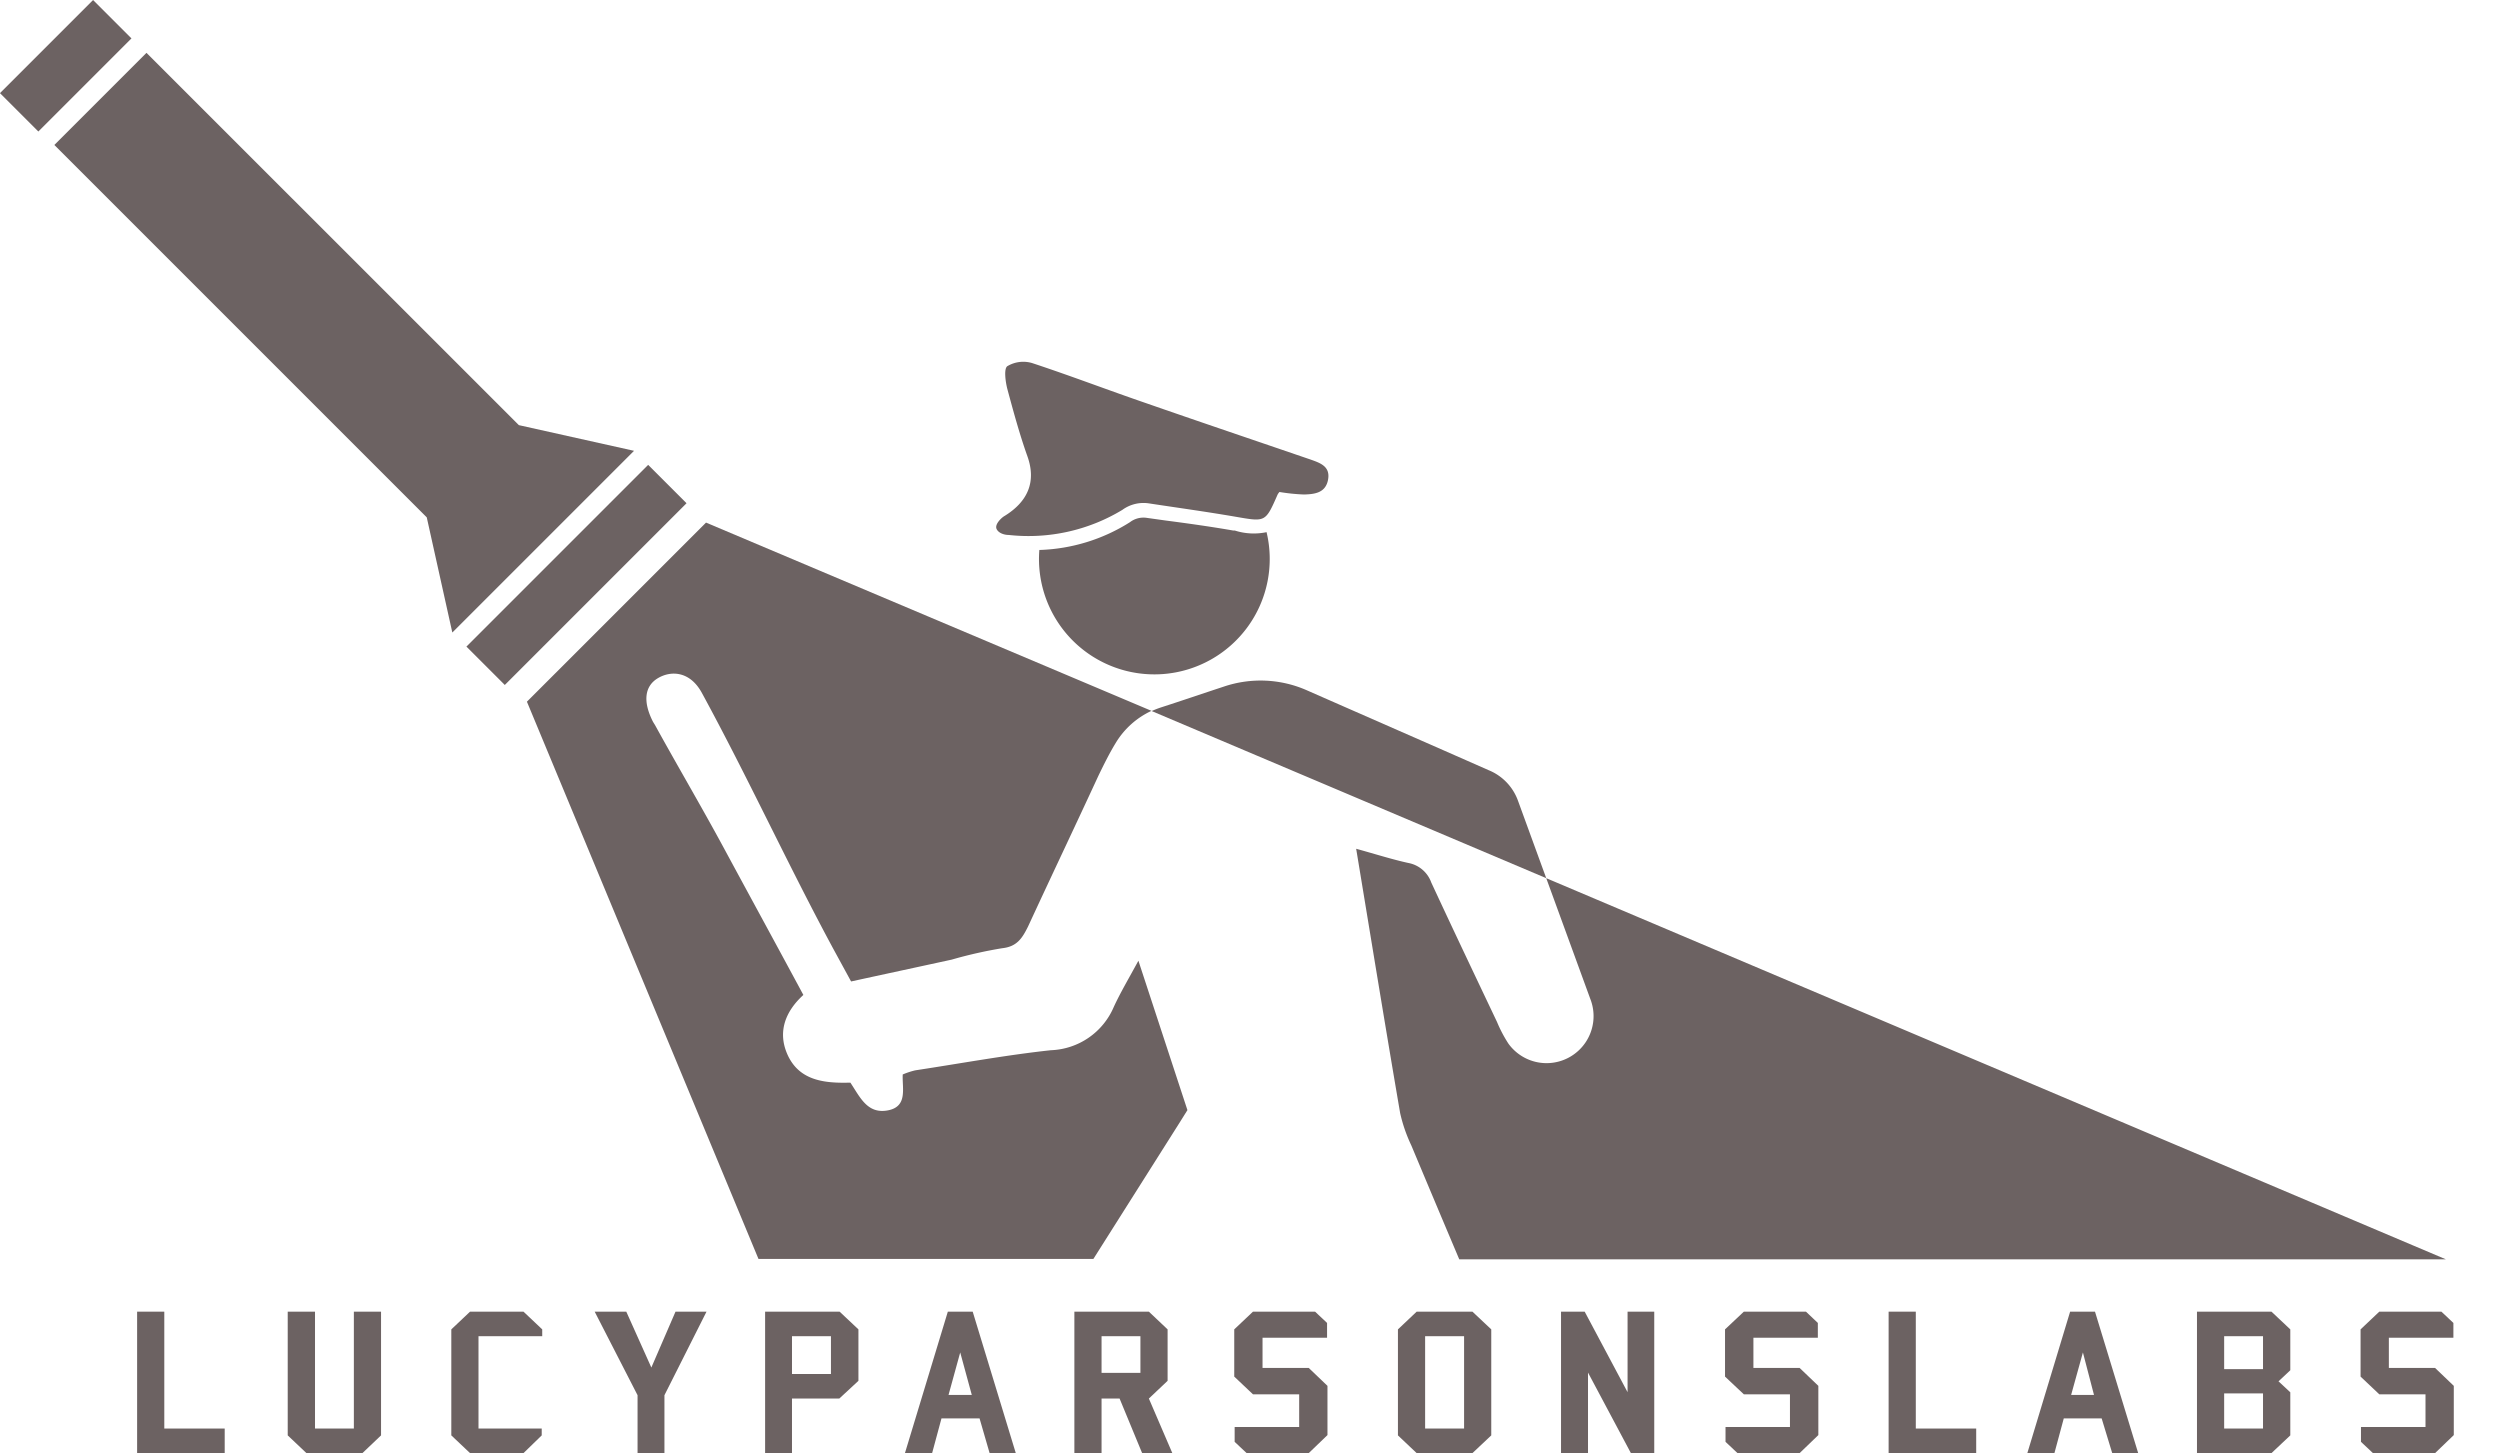 <svg id="Layer_2" data-name="Layer 2" xmlns="http://www.w3.org/2000/svg" viewBox="0 0 248.33 144.34"><defs><style>.cls-1,.cls-2{fill:#6c6262;}.cls-2{fill-rule:evenodd;}</style></defs><rect class="cls-1" x="44.5" y="54.41" width="25.53" height="5.39" transform="translate(-23.61 57.22) rotate(-45)"/><polygon class="cls-1" points="62.98 44.78 51.54 42.23 14.55 5.25 5.4 14.4 42.39 51.39 44.93 62.83 62.98 44.78"/><rect class="cls-1" x="-0.01" y="3.84" width="13.08" height="5.39" transform="translate(-2.71 6.53) rotate(-45)"/><path class="cls-1" d="M153.59,87.23l4.38,12a4.67,4.67,0,0,1-8.14,4.43,13.31,13.31,0,0,1-1.13-2.15c-2.19-4.61-4.38-9.22-6.53-13.85a3,3,0,0,0-2.28-1.94c-1.64-.36-3.25-.88-5.18-1.41,1.49,9,2.89,17.63,4.37,26.26a15.27,15.27,0,0,0,1.11,3.21q2.37,5.66,4.76,11.31h98Z"/><path class="cls-1" d="M117.18,111.5l.77-1.23-4.87-14.84c-1,1.84-1.8,3.19-2.45,4.6a7.07,7.07,0,0,1-6.24,4.29c-4.52.49-9,1.32-13.48,2a7.44,7.44,0,0,0-1.24.41c-.07,1.37.53,3.2-1.5,3.57s-2.75-1.34-3.7-2.76c-2.55.07-5.16-.16-6.31-2.93-.89-2.15-.16-4.14,1.64-5.78-2.69-5-5.35-9.87-8-14.78-2.2-4.06-4.52-8-6.72-12-.08-.14-.18-.28-.25-.42-1-2-.77-3.49.51-4.26s3.18-.74,4.38,1.46c4.54,8.34,8.52,17,13,25.32l1.82,3.34c3.34-.73,6.65-1.44,10-2.17a43.45,43.45,0,0,1,5-1.13c1.49-.16,2-1,2.58-2.16,2.31-5,4.69-10,7-15,.53-1.09,1.07-2.19,1.7-3.22a8.15,8.15,0,0,1,3.56-3.2L70.13,51.91l-8.77,8.77-.25.25L52.34,69.7l23,55.35h33.27Z"/><path class="cls-2" d="M153.59,87.23l-2.79-7.65a5.17,5.17,0,0,0-2.94-3.08c-6-2.65-12-5.27-18-7.91a11.39,11.39,0,0,0-8.32-.38c-2.07.68-4.14,1.39-6.22,2.06a9.24,9.24,0,0,0-.92.36Z"/><path class="cls-2" d="M122.66,52.7l-.15,0c-2.24-.39-4.53-.71-6.75-1l-1.85-.26a2.21,2.21,0,0,0-1.67.43,17.81,17.81,0,0,1-9,2.76,11.46,11.46,0,1,0,22.57-1.77A6.17,6.17,0,0,1,122.66,52.7Z"/><path class="cls-2" d="M127.09,48.87a1.57,1.57,0,0,0-.18.25c-1.22,2.78-1.2,2.72-4.17,2.21S117,50.44,114.11,50a3.57,3.57,0,0,0-2.63.65,18,18,0,0,1-11.27,2.49c-.42,0-1-.16-1.21-.58s.34-1,.69-1.25c2.42-1.45,3.27-3.46,2.36-6-.78-2.19-1.39-4.45-2-6.71-.18-.73-.34-1.95,0-2.22a3.09,3.09,0,0,1,2.46-.32c3.82,1.26,7.58,2.7,11.37,4,5.14,1.79,10.29,3.53,15.43,5.29l.85.29c.95.34,2,.67,1.76,2s-1.34,1.45-2.38,1.48A19.31,19.31,0,0,1,127.09,48.87Z"/><path class="cls-1" d="M13.62,144.34V130.29h2.7V141.9h6v2.44Z"/><path class="cls-1" d="M36,144.34H30.44l-1.86-1.76V130.29h2.71V141.9h3.86V130.29h2.7v12.29Z"/><path class="cls-1" d="M52,144.34H46.69l-1.86-1.76V132.05l1.86-1.76H52l1.86,1.76v.68H47.53v9.17h6.28v.68Z"/><path class="cls-1" d="M66,138.59v5.75H63.33l0-5.75-4.26-8.3h3.14l2.49,5.55,2.4-5.55h3.08Z"/><path class="cls-1" d="M83.37,138.92h-4.7v5.42H76V130.29h7.4l1.87,1.76v5.11Zm-.83-6.19H78.67v3.75h3.87Z"/><path class="cls-1" d="M98.3,144.34l-1-3.45H93.52l-.93,3.45h-2.7l4.26-14.05h2.47l4.28,14.05Zm-2.92-10-1.16,4.22h2.31Z"/><path class="cls-1" d="M113.45,144.34l-2.24-5.42h-1.79v5.42h-2.7V130.29h7.4l1.86,1.76v5.11l-1.86,1.76,2.33,5.42Zm-.17-11.61h-3.86v3.64h3.86Z"/><path class="cls-1" d="M130,144.34h-6.17l-1.19-1.12v-1.47h6.41V138.5h-4.59l-1.86-1.76v-4.69l1.86-1.76h6.17l1.19,1.12v1.47h-6.41v3H130l1.86,1.78v4.89Z"/><path class="cls-1" d="M146.26,144.34h-5.54l-1.86-1.76V132.05l1.86-1.76h5.54l1.87,1.76v10.53Zm-.83-11.61h-3.87v9.17h3.87Z"/><path class="cls-1" d="M162,144.34l-4.26-8,0,8h-2.68V130.29h2.35l4.26,8v-8h2.65v14.05Z"/><path class="cls-1" d="M178.76,144.34h-6.17l-1.19-1.12v-1.47h6.4V138.5h-4.58l-1.87-1.76v-4.69l1.87-1.76h6.17l1.18,1.12v1.47h-6.4v3h4.59l1.86,1.78v4.89Z"/><path class="cls-1" d="M187.6,144.34V130.29h2.7V141.9h6v2.44Z"/><path class="cls-1" d="M209.81,144.34l-1.05-3.45H205l-.93,3.45h-2.69l4.25-14.05h2.47l4.29,14.05Zm-2.91-10-1.17,4.22H208Z"/><path class="cls-1" d="M225.63,144.34h-7.4V130.29h7.4l1.87,1.76v4.06l-1.17,1.1,1.17,1.09v4.28Zm-.84-11.61h-3.86V136h3.86Zm0,5.68h-3.86v3.49h3.86Z"/><path class="cls-1" d="M241.88,144.34h-6.17l-1.19-1.12v-1.47h6.41V138.5h-4.59l-1.86-1.76v-4.69l1.86-1.76h6.17l1.19,1.12v1.47h-6.41v3h4.59l1.86,1.78v4.89Z"/></svg>